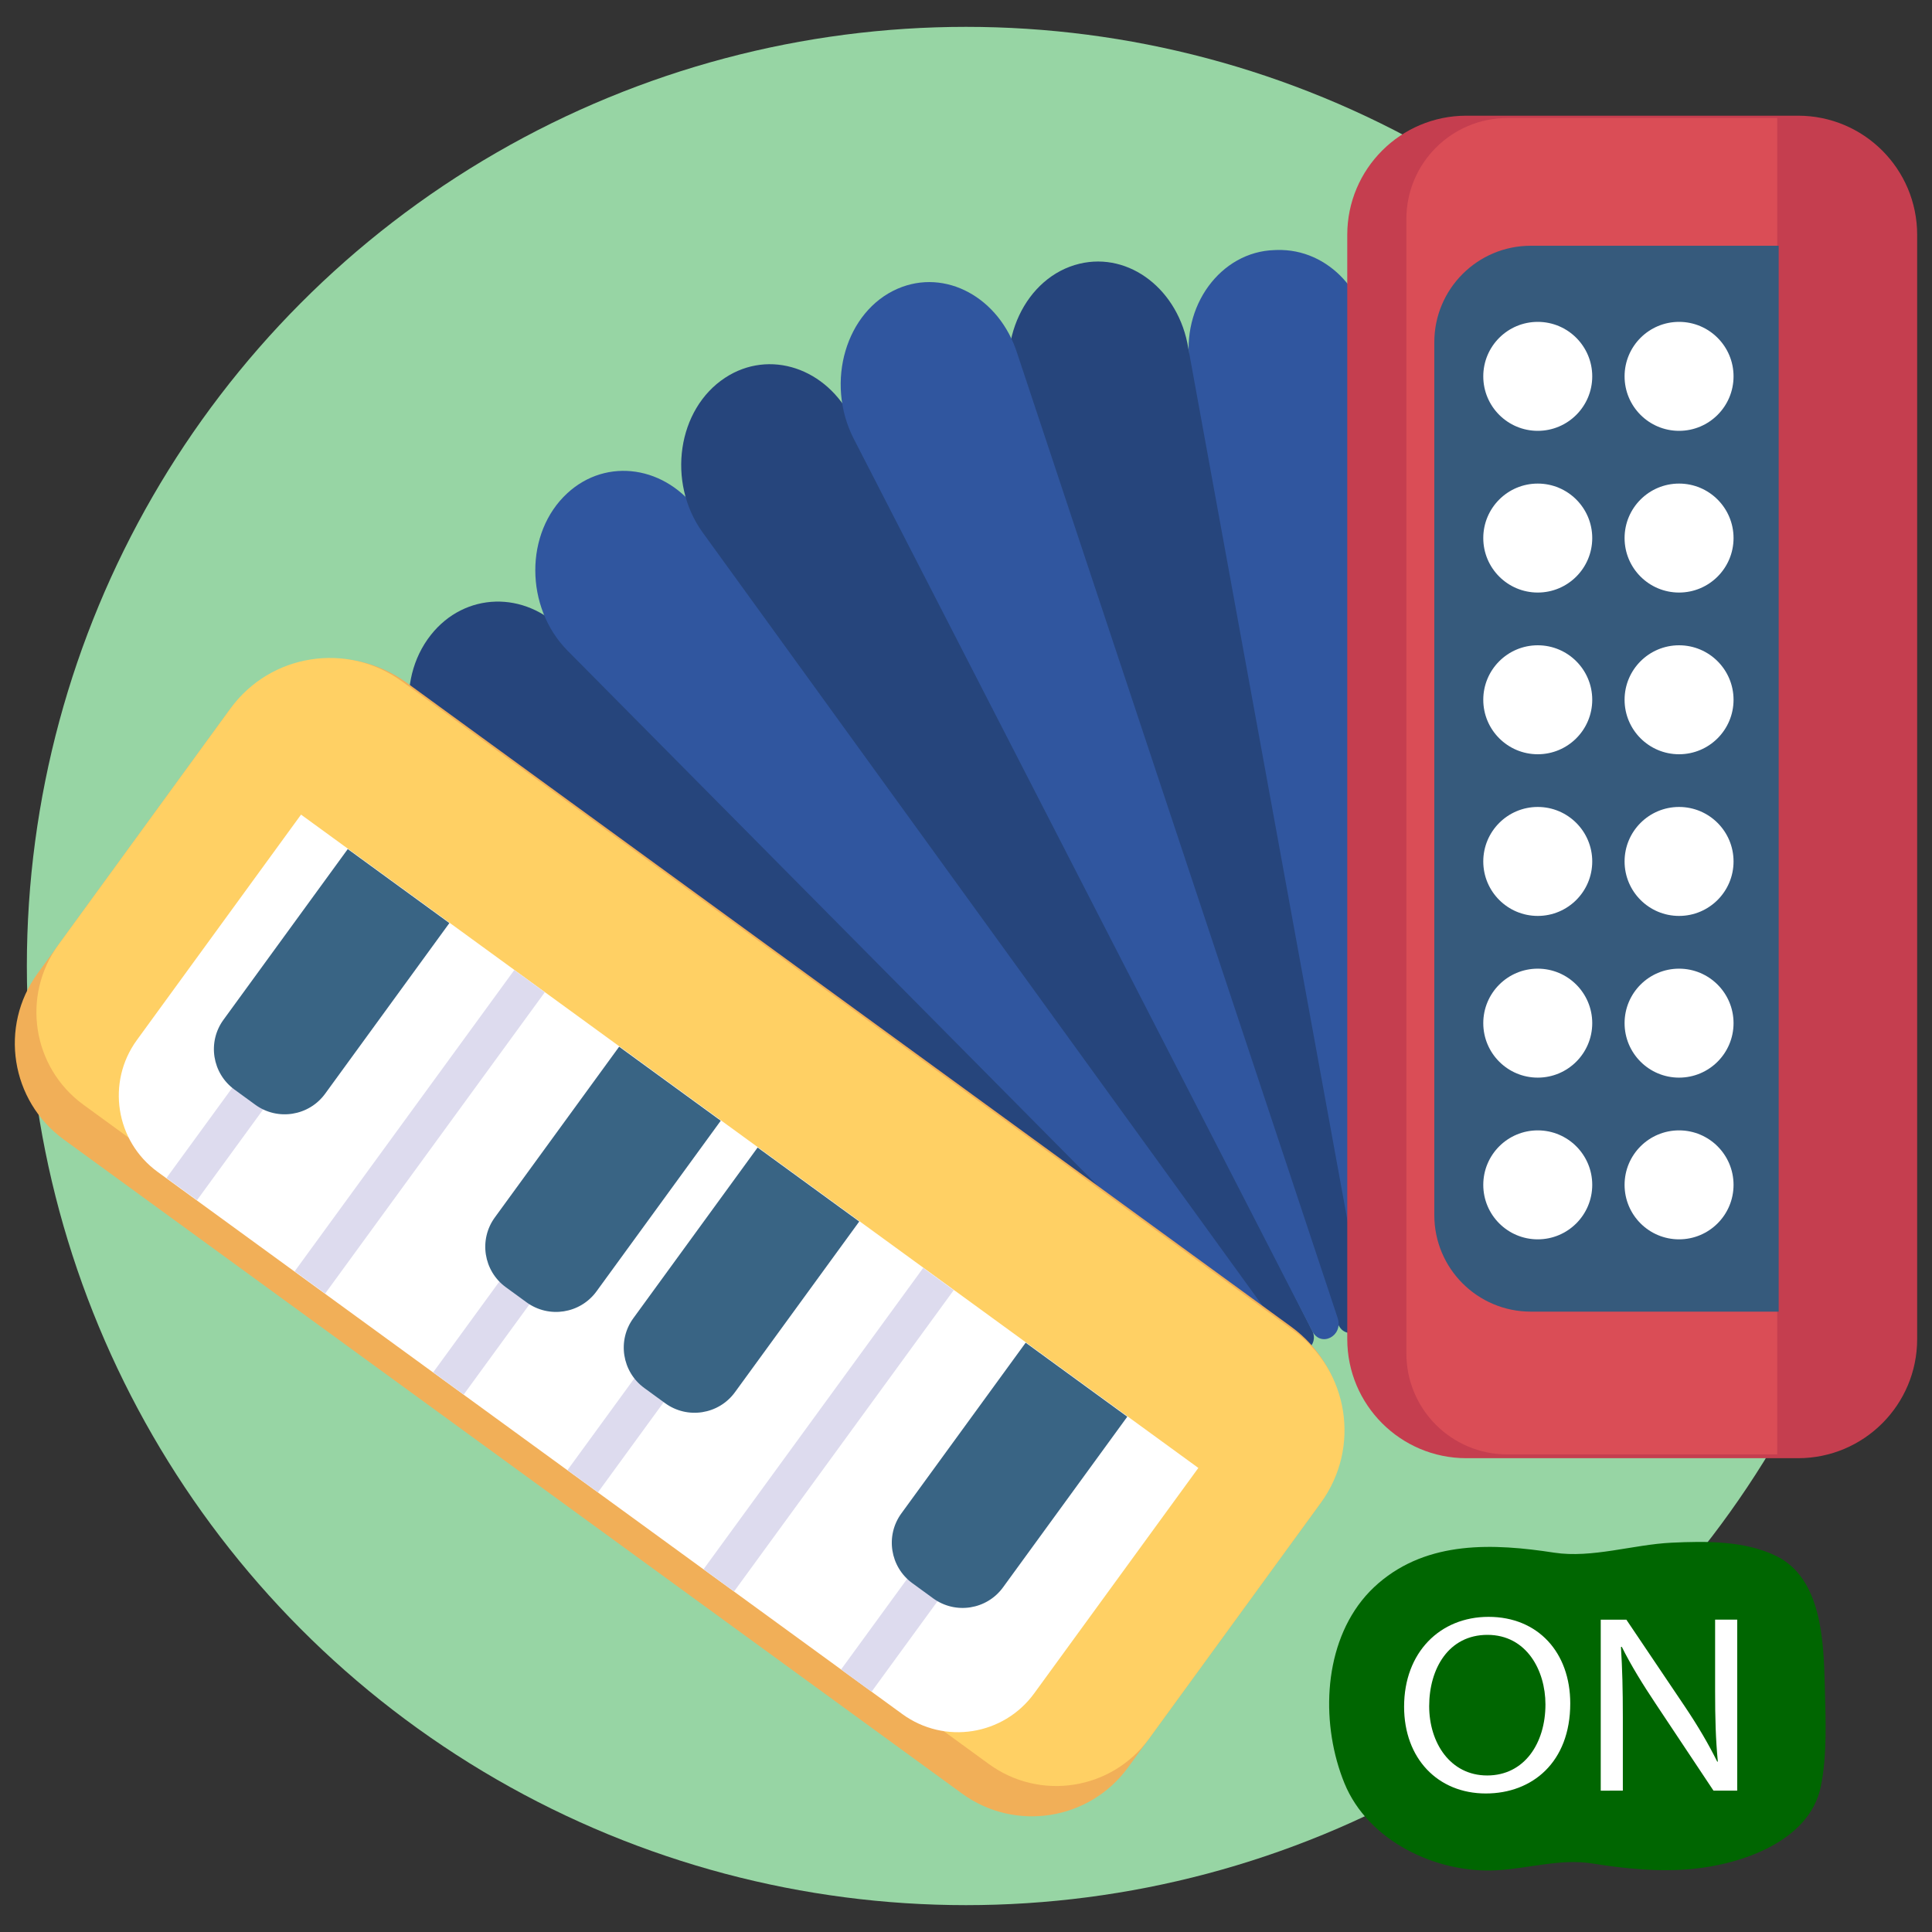 <?xml version="1.0" encoding="utf-8"?>
<!-- Generator: Adobe Illustrator 27.6.1, SVG Export Plug-In . SVG Version: 6.00 Build 0)  -->
<svg version="1.1" id="Layer_1" xmlns="http://www.w3.org/2000/svg" x="0px" y="0px"
     viewBox="0 0 500 500" style="enable-background:new 0 0 500 500;" xml:space="preserve">
<rect x="0" y="0" width="500" height="500" fill="#333333" stroke="none"/>
<style type="text/css">
	.st0{fill:#97D5A4;}
	.st1{fill:#30569F;}
	.st2{fill:#26457C;}
	.st3{fill:#F1AF58;}
	.st4{fill:#FFD064;}
	.st5{fill:#FFFFFF;}
	.st6{fill:#DDDBEE;}
	.st7{fill:#396484;}
	.st8{fill:#C53E4F;}
	.st9{fill:#DA4D56;}
	.st10{fill:#365A7C;}
	.st11{fill:#006601;}
</style>
<circle class="st0" cx="250" cy="250" r="243.05"/>
<g>
	<g>
		<g>
			<path class="st1" d="M325.67,355.64c3.62,2.89,0.31,9.1-3.7,6.95l-217.9-115.11c-13.49-7.24-18.47-25.7-10.5-38.99l0,0
				c7.36-12.27,22.77-15,34.02-6.01L325.67,355.64z"/>
			<path class="st2" d="M328.86,351.59c2.54,2.67-0.62,7.12-3.53,4.98L117.05,204.32c-12.41-9.1-15.02-28.06-5.52-40.03l0,0
				c8.77-11.06,24.3-11.51,34.29-1.01L328.86,351.59z"/>
			<path class="st1" d="M334.09,347.59c2.45,3.52-1.83,7.92-4.78,4.92L146.85,168.36c-11.07-11.24-11.09-30.52-0.04-40.71l0,0
				c10.2-9.41,25.66-7.11,34.14,5.09L334.09,347.59z"/>
			<path class="st1" d="M352.34,340.68L307.97,94.6c-2.44-15.32,7.91-29.47,21.87-29.88l0.64-0.02c13.39-0.4,24.3,11.51,24.23,26.29
				c-0.25,54.34,5.14,182.48,4.85,249.02C359.54,344.94,353.11,345.54,352.34,340.68z"/>
			<path class="st2" d="M353.15,340.19c0.79,4.88-5.45,6.78-6.99,2.13l-83.64-238.19c-5.15-15.53,2.84-32.52,16.86-35.88l0,0
				c12.95-3.1,25.7,6.79,28.15,21.85L353.15,340.19z"/>
			<path class="st2" d="M339.61,344.36c1.88,3.85-2.89,7.38-5.35,3.95l-152.48-210.6c-9.26-12.94-6.47-31.87,5.9-39.96l0,0
				c11.42-7.48,26.31-2.54,32.88,10.9L339.61,344.36z"/>
			<path class="st1" d="M346.2,341.14c1.48,4.68-4.42,7.66-6.6,3.34L220.87,113.4c-7.35-14.54-1.94-32.85,11.41-38.67l0,0
				c12.34-5.37,26.37,2.22,30.99,16.77L346.2,341.14z"/>
		</g>
		<g>
			<path class="st3" d="M248.97,464.17L16.49,294.89c-13.73-10-16.76-29.24-6.76-42.97l49.47-67.94
				c10.73-14.74,31.37-17.98,46.11-7.25l228.85,166.63c14.74,10.73,17.98,31.37,7.25,46.11l-49.47,67.94
				C281.94,471.14,262.7,474.17,248.97,464.17z"/>
			<path class="st4" d="M255.93,456.54L21.61,285.92c-13.23-9.63-16.14-28.16-6.51-41.38l44.55-61.18
				c10.33-14.19,30.21-17.32,44.41-6.99l230.82,168.07c14.19,10.33,17.32,30.21,6.99,44.41l-44.55,61.18
				C287.68,463.26,269.16,466.17,255.93,456.54z"/>
			<path class="st5" d="M233.53,443.61L40.79,303.28c-10.9-7.94-13.3-23.21-5.37-34.11l42.49-58.35L310.13,379.9l-42.49,58.35
				C259.7,449.15,244.43,451.55,233.53,443.61z"/>

				<rect x="40.54" y="289.73" transform="matrix(0.589 -0.808 0.808 0.589 -214.888 166.961)" class="st6" width="32.12" height="9.77"/>

				<rect x="109.55" y="339.98" transform="matrix(0.589 -0.808 0.808 0.589 -227.119 243.422)" class="st6" width="32.12" height="9.77"/>

				<rect x="144.3" y="365.27" transform="matrix(0.589 -0.808 0.808 0.589 -233.27 281.914)" class="st6" width="32.12" height="9.77"/>

				<rect x="215.1" y="416.82" transform="matrix(0.589 -0.808 0.808 0.589 -245.817 360.357)" class="st6" width="32.12" height="9.77"/>

				<rect x="60.46" y="287.86" transform="matrix(0.589 -0.808 0.808 0.589 -191.939 208.315)" class="st6" width="96.5" height="9.77"/>

				<rect x="166.27" y="364.89" transform="matrix(0.589 -0.808 0.808 0.589 -210.682 325.539)" class="st6" width="96.5" height="9.77"/>
			<path class="st7" d="M66.06,285.9l-5.38-3.92c-5.78-4.21-7.05-12.3-2.84-18.07L90,219.74l26.3,19.15l-32.16,44.17
				C79.92,288.84,71.83,290.11,66.06,285.9z"/>
			<path class="st7" d="M136.29,337.05l-5.38-3.92c-5.78-4.21-7.05-12.3-2.84-18.07l32.16-44.17l26.3,19.15l-32.16,44.17
				C150.16,339.98,142.07,341.25,136.29,337.05z"/>
			<path class="st7" d="M172.13,363.14l-5.38-3.92c-5.78-4.21-7.05-12.3-2.84-18.07l32.16-44.17l26.3,19.15l-32.16,44.17
				C186,366.08,177.91,367.35,172.13,363.14z"/>
			<path class="st7" d="M241.5,413.65l-5.38-3.92c-5.78-4.21-7.05-12.3-2.84-18.07l32.16-44.17l26.3,19.15l-32.16,44.17
				C255.37,416.59,247.28,417.86,241.5,413.65z"/>
		</g>
		<g>
			<path class="st8" d="M465.33,377.38H379.5c-17.03,0-30.83-13.8-30.83-30.83V60.77c0-17.03,13.8-30.83,30.83-30.83h85.83
				c17.03,0,30.83,13.8,30.83,30.83v285.78C496.16,363.58,482.36,377.38,465.33,377.38z"/>
			<path class="st9" d="M390.1,376.4h69.84V30.55H390.1c-14.43,0-26.13,11.7-26.13,26.13v293.59
				C363.97,364.7,375.66,376.4,390.1,376.4z"/>
			<path class="st10" d="M396.17,339.45h64.15V63.6h-64.15c-13.79,0-24.97,11.18-24.97,24.97v225.91
				C371.2,328.27,382.38,339.45,396.17,339.45z"/>
			<g>
				<circle class="st5" cx="397.97" cy="97.4" r="14.1"/>
				<circle class="st5" cx="434.54" cy="97.4" r="14.1"/>
			</g>
			<g>
				<circle class="st5" cx="397.97" cy="139.25" r="14.1"/>
				<circle class="st5" cx="434.54" cy="139.25" r="14.1"/>
			</g>
			<g>
				<circle class="st5" cx="397.97" cy="181.1" r="14.1"/>
				<circle class="st5" cx="434.54" cy="181.1" r="14.1"/>
			</g>
			<g>
				<circle class="st5" cx="397.97" cy="222.94" r="14.1"/>
				<circle class="st5" cx="434.54" cy="222.94" r="14.1"/>
			</g>
			<g>
				<circle class="st5" cx="397.97" cy="264.79" r="14.1"/>
				<circle class="st5" cx="434.54" cy="264.79" r="14.1"/>
			</g>
			<g>
				<circle class="st5" cx="397.97" cy="306.64" r="14.1"/>
				<circle class="st5" cx="434.54" cy="306.64" r="14.1"/>
			</g>
		</g>
	</g>
	<g>
		<path class="st11" d="M352.44,414.21c-10.2,12.86-10.5,32.59-4.5,47.29c6.1,14.94,23.76,23.37,39.33,22.53
			c8.42-0.45,16.47-3.09,24.91-1.75c8.6,1.37,17.21,2.23,25.92,1.39c12.48-1.2,30.15-7.08,33.11-21.25
			c1.69-8.09,1.26-17.72,1.05-25.97c-0.29-11.47-0.72-27.95-12.56-33.75c-8.16-4-18.27-3.87-27.13-3.45
			c-9.84,0.47-20.6,4.07-30.34,2.58c-15.72-2.42-32.62-3.17-45.49,7.91C355.14,411.12,353.71,412.61,352.44,414.21z"/>
		<g>
			<path class="st5" d="M406.38,440.84c0,15.24-9.84,23.31-21.85,23.31c-12.43,0-21.15-9.06-21.15-22.46
				c0-14.05,9.29-23.25,21.85-23.25C398.07,418.44,406.38,427.7,406.38,440.84z M369.87,441.56c0,9.46,5.45,17.93,15.01,17.93
				c9.63,0,15.08-8.34,15.08-18.39c0-8.8-4.89-18-15.01-18C374.9,423.1,369.87,431.84,369.87,441.56z"/>
			<path class="st5" d="M414.27,463.43v-44.26h6.63l15.08,22.39c3.49,5.19,6.21,9.85,8.45,14.38l0.14-0.07
				c-0.56-5.91-0.7-11.3-0.7-18.19v-18.52h5.72v44.26h-6.14l-14.94-22.46c-3.28-4.92-6.42-9.98-8.8-14.78l-0.21,0.07
				c0.35,5.58,0.49,10.9,0.49,18.26v18.91H414.27z"/>
		</g>
	</g>
</g>
</svg>
